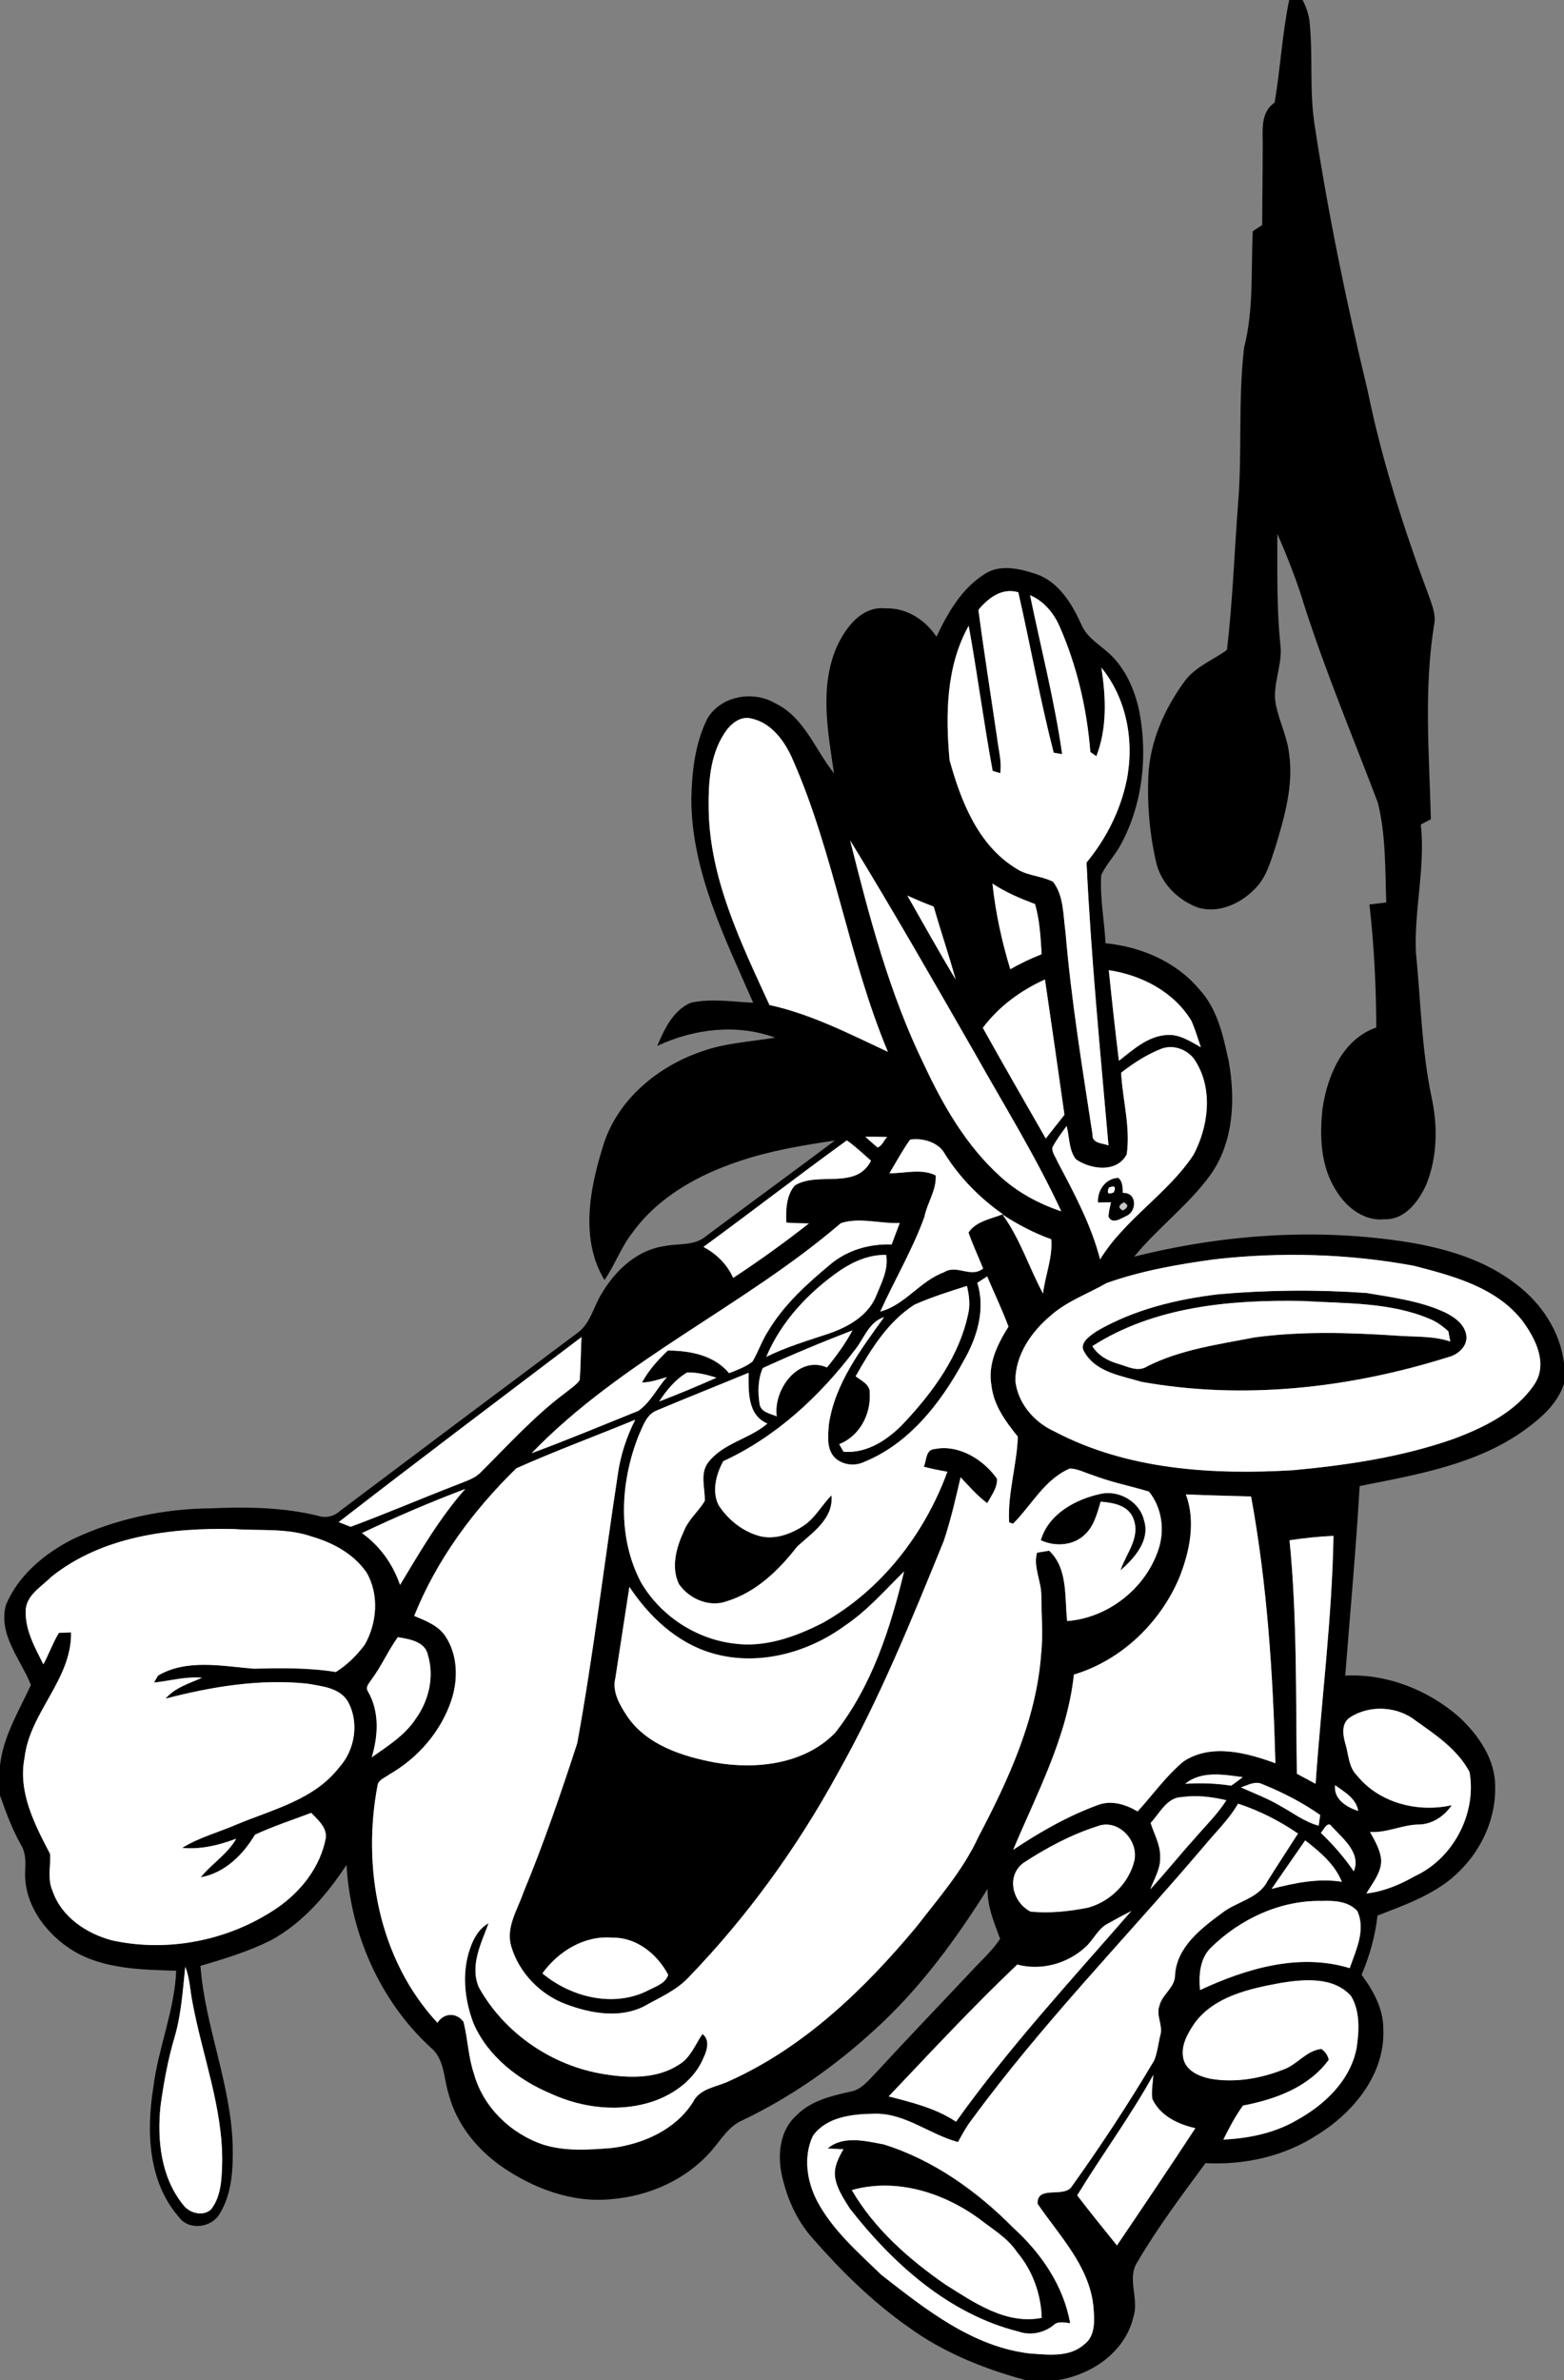 <?xml version="1.0" encoding="UTF-8" ?>
<!DOCTYPE svg PUBLIC "-//W3C//DTD SVG 1.1//EN" "http://www.w3.org/Graphics/SVG/1.1/DTD/svg11.dtd">
<svg width="401pt" height="610pt" viewBox="0 0 401 610" version="1.1" xmlns="http://www.w3.org/2000/svg">
<rect x="0" y="0" width="401" height="610" fill="#808080" stroke="none"/>
<g id="#000000ff">
<path fill="#000000" opacity="1.00" d=" M 330.54 0.00 L 333.97 0.00 C 334.93 1.84 335.62 3.82 335.80 5.89 C 336.64 14.51 335.72 23.23 337.03 31.81 C 340.51 54.79 345.22 77.55 350.66 100.14 C 354.38 118.33 360.09 136.04 366.60 153.41 C 367.28 155.42 368.10 157.52 367.77 159.69 C 365.00 176.32 366.44 193.23 366.87 209.98 C 366.00 210.43 365.15 210.88 364.29 211.33 C 365.48 222.28 362.57 233.10 363.03 244.04 C 364.26 256.36 364.47 268.83 367.00 281.00 C 368.66 288.46 368.58 296.54 365.66 303.68 C 363.69 307.94 360.24 312.66 355.01 312.50 C 349.78 313.05 345.27 309.52 342.67 305.30 C 338.60 299.09 338.28 291.24 339.10 284.08 C 340.34 275.67 344.22 266.38 352.87 263.34 C 352.84 252.81 352.30 242.29 351.12 231.82 C 352.55 231.65 353.99 231.48 355.43 231.31 C 355.12 222.77 355.35 214.03 353.26 205.70 C 346.92 188.98 339.99 172.48 334.50 155.45 C 332.59 149.09 330.16 142.90 327.50 136.82 C 327.52 146.23 327.31 155.66 328.26 165.04 C 329.02 170.39 326.00 175.53 327.17 180.88 C 328.06 185.01 330.03 188.87 330.51 193.10 C 331.70 201.28 329.34 209.35 327.01 217.10 C 325.76 220.85 324.68 224.90 321.79 227.77 C 318.16 231.56 312.63 234.13 307.36 232.68 C 302.06 230.84 297.54 226.34 296.37 220.75 C 294.74 213.64 294.13 206.30 294.42 199.02 C 294.79 190.17 298.51 181.75 303.68 174.68 C 306.43 170.88 310.94 169.24 314.59 166.57 C 316.03 154.33 316.46 141.98 317.39 129.69 C 318.55 116.18 317.39 102.56 318.98 89.08 C 321.49 79.34 320.72 69.21 321.20 59.26 C 322.01 58.73 322.81 58.20 323.62 57.67 C 323.63 51.12 323.75 44.57 323.75 38.02 C 323.88 33.93 322.88 28.98 326.81 26.30 C 328.29 17.56 328.74 8.68 330.54 0.00 Z" />
<path fill="#000000" opacity="1.00" d=" M 252.25 147.27 C 256.27 144.44 261.51 145.75 265.80 147.19 C 271.52 149.22 274.81 154.72 277.20 159.95 C 278.75 163.82 282.75 165.60 285.43 168.52 C 289.07 172.40 291.14 177.48 292.17 182.63 C 294.27 194.00 292.94 206.16 287.40 216.40 C 285.95 219.17 283.68 221.44 282.35 224.27 C 281.96 230.11 283.16 235.93 283.45 241.75 C 292.51 242.67 301.49 246.43 307.44 253.51 C 312.13 258.52 313.60 265.43 315.02 271.91 C 316.81 281.78 316.31 292.86 310.25 301.26 C 304.61 308.97 296.82 314.72 290.79 322.09 C 313.61 316.35 337.56 314.69 360.85 318.35 C 370.75 319.98 380.78 322.92 388.79 329.19 C 395.22 334.03 400.07 341.35 401.00 349.44 L 401.00 354.65 C 399.39 359.65 395.36 363.25 391.25 366.26 C 378.88 375.35 363.32 377.94 348.61 380.88 C 347.67 397.09 346.17 413.27 344.91 429.46 C 355.52 428.95 366.08 433.08 374.03 440.01 C 379.04 444.65 383.42 450.89 383.35 457.98 C 383.52 465.96 380.01 473.78 374.39 479.39 C 368.66 485.30 360.67 488.05 353.18 490.97 C 352.61 496.21 351.15 501.30 349.11 506.15 C 352.11 510.21 354.71 514.88 354.67 520.08 C 355.18 531.46 347.19 541.27 337.99 547.02 C 329.47 552.65 319.21 554.94 309.08 554.42 C 303.01 562.65 296.84 570.86 291.66 579.69 C 288.84 583.91 292.06 589.05 290.65 593.65 C 288.61 602.67 280.14 608.55 271.38 610.00 L 262.81 610.00 C 252.14 607.07 241.71 602.91 232.74 596.31 C 223.62 589.90 215.63 582.01 208.31 573.64 C 204.12 568.96 201.58 563.00 200.33 556.89 C 199.35 551.78 200.11 545.81 204.20 542.19 C 207.85 538.45 213.06 537.20 217.98 536.11 C 220.77 535.66 222.55 533.31 224.41 531.44 C 232.56 522.58 240.91 513.90 249.15 505.13 C 251.63 502.45 254.40 500.00 256.42 496.94 C 254.89 492.79 253.12 488.64 253.21 484.12 C 245.00 497.22 235.74 509.83 224.24 520.25 C 214.13 529.53 202.77 537.53 190.35 543.44 C 186.74 544.98 184.82 548.55 182.32 551.34 C 175.94 558.65 166.47 562.83 156.90 563.64 C 146.61 564.74 136.38 560.78 128.09 554.92 C 122.02 550.50 117.05 544.29 115.10 536.95 C 113.72 532.80 114.07 527.68 110.33 524.71 C 97.36 512.71 89.83 495.54 88.85 477.97 C 83.79 485.65 77.58 492.92 69.38 497.35 C 63.65 500.18 57.52 502.08 51.39 503.85 C 52.58 519.49 59.23 534.20 59.66 549.95 C 59.77 555.83 59.53 562.13 56.38 567.30 C 54.32 571.03 48.32 571.82 45.80 568.15 C 37.98 559.17 37.50 546.26 39.31 535.03 C 40.55 524.91 44.76 515.35 45.18 505.11 C 36.31 504.82 26.83 504.73 18.95 500.10 C 11.76 495.78 5.87 487.88 6.47 479.16 C 6.59 476.95 6.55 474.66 5.32 472.74 C 3.10 468.76 1.51 464.48 0.00 460.19 L 0.00 452.49 C 0.83 445.00 4.84 438.54 7.93 431.87 C 5.33 425.27 -0.52 419.02 1.52 411.36 C 4.66 403.78 11.41 398.19 18.58 394.53 C 29.61 389.29 41.85 386.69 54.03 386.59 C 63.21 386.19 72.51 386.30 81.49 388.49 C 83.54 389.18 85.62 388.68 87.21 387.23 C 107.39 372.05 127.59 356.90 147.83 341.80 C 151.41 339.37 152.15 334.84 154.36 331.38 C 157.84 325.57 163.39 320.34 170.34 319.39 C 173.87 318.62 177.95 319.40 180.91 316.91 C 191.93 308.67 203.06 300.58 214.06 292.32 C 205.81 293.54 197.53 294.91 189.60 297.60 C 179.01 301.09 168.66 306.83 162.06 316.07 C 159.16 319.75 157.66 324.26 154.98 328.07 C 148.82 317.88 151.09 305.16 154.42 294.40 C 157.76 282.43 168.12 273.59 179.58 269.61 C 185.72 267.32 192.32 267.03 198.73 265.95 C 188.87 262.33 177.88 263.68 168.51 268.08 C 170.33 263.78 172.62 258.87 177.19 256.98 C 182.43 255.88 187.83 256.75 193.12 257.01 C 185.86 240.42 177.37 223.51 177.25 204.99 C 177.38 197.96 178.16 190.68 181.30 184.30 C 184.68 178.35 193.04 176.89 198.75 180.25 C 206.20 183.81 208.96 192.12 213.84 198.21 C 212.24 187.48 210.04 175.95 214.62 165.62 C 216.87 160.77 220.97 155.32 226.98 155.92 C 232.40 155.75 237.17 158.79 240.10 163.20 C 242.97 157.15 246.46 150.98 252.25 147.27 M 250.86 156.31 C 252.32 167.41 254.09 178.47 255.71 189.55 C 256.06 192.41 256.88 195.28 256.45 198.18 C 255.97 198.03 255.00 197.73 254.51 197.58 C 252.23 185.23 250.60 172.75 248.37 160.39 C 242.55 170.76 242.42 183.24 243.46 194.79 C 246.33 205.25 250.74 216.56 260.41 222.52 C 263.29 224.51 266.97 224.43 269.99 226.00 C 272.78 229.58 272.56 234.53 273.18 238.83 C 274.64 256.25 277.48 273.52 280.12 290.80 C 279.98 293.11 282.65 292.95 284.21 293.58 C 282.09 269.43 279.74 245.28 278.58 221.07 C 283.61 214.99 287.26 207.76 288.87 200.01 C 290.87 190.04 288.91 179.08 282.38 171.11 C 283.56 178.63 283.91 186.59 281.10 193.82 C 280.71 193.55 279.95 193.02 279.56 192.75 C 278.68 181.65 276.12 170.60 271.60 160.39 C 270.08 157.00 267.58 154.04 264.10 152.55 C 266.89 166.12 270.38 179.58 272.33 193.30 C 271.78 193.21 270.70 193.02 270.16 192.92 C 266.67 179.34 264.20 165.48 261.09 151.80 C 256.88 150.57 253.38 153.26 250.86 156.31 M 185.81 187.82 C 181.90 193.73 181.58 201.11 181.71 207.97 C 182.14 225.64 190.07 241.85 197.29 257.59 C 208.01 259.93 217.78 264.98 227.65 269.59 C 217.49 245.30 213.88 218.82 203.27 194.71 C 201.27 190.08 197.88 185.29 192.65 184.16 C 189.80 183.40 187.26 185.59 185.81 187.82 M 217.97 215.40 C 222.88 235.01 228.06 254.77 236.99 273.01 C 241.87 283.46 247.81 293.73 256.46 301.53 C 260.94 305.63 266.36 308.54 272.10 310.46 C 265.63 296.49 257.51 283.41 249.98 270.01 C 239.48 251.71 229.00 233.38 217.97 215.40 M 254.46 226.47 C 255.26 233.92 256.84 241.24 259.03 248.41 C 261.62 246.95 264.29 245.65 267.07 244.57 C 266.81 240.26 266.58 235.88 265.38 231.72 C 261.59 230.29 257.86 228.72 254.46 226.47 M 232.64 229.54 C 236.73 236.73 240.76 243.97 245.03 251.07 C 243.30 244.79 241.18 238.62 239.39 232.36 C 237.10 231.51 234.86 230.55 232.64 229.54 M 284.29 248.66 C 285.08 256.41 285.94 264.15 286.88 271.88 C 290.52 269.05 294.23 265.61 299.08 265.27 C 302.35 264.98 305.16 266.90 307.89 268.41 C 307.10 266.13 306.44 263.80 305.45 261.61 C 300.96 254.20 292.68 249.92 284.29 248.66 M 251.99 263.44 C 257.28 272.94 262.72 282.36 268.13 291.80 C 269.73 289.78 271.31 287.74 272.92 285.73 C 271.29 274.16 269.62 262.61 267.92 251.05 C 261.71 253.84 256.09 257.97 251.99 263.44 M 297.75 268.80 C 294.03 270.27 290.60 272.49 287.45 274.94 C 287.82 281.91 289.88 288.85 288.89 295.85 C 286.41 300.65 279.68 299.79 275.86 297.13 C 273.99 294.73 274.24 291.41 273.48 288.60 C 272.17 290.37 270.84 292.16 269.81 294.12 C 269.71 295.46 270.67 296.57 271.15 297.76 C 275.40 305.81 279.77 313.90 282.06 322.78 C 288.41 312.43 299.34 306.06 306.01 295.98 C 309.79 288.82 311.03 279.52 306.73 272.32 C 305.04 269.20 301.11 267.54 297.75 268.80 M 221.87 291.36 C 222.91 292.28 223.93 293.24 225.03 294.10 C 226.19 293.63 226.63 292.29 227.44 291.41 C 225.58 291.36 223.72 291.35 221.87 291.36 M 233.35 292.09 C 231.38 294.83 229.78 297.82 228.05 300.71 C 231.96 300.75 236.22 299.43 239.91 301.26 C 240.14 305.07 237.72 308.29 237.00 311.92 C 233.97 320.32 229.35 328.04 225.70 336.17 C 232.10 334.43 235.89 328.32 242.06 326.07 C 245.35 323.99 248.91 327.66 252.06 325.13 C 250.84 322.04 249.40 319.04 248.32 315.90 C 250.29 312.97 254.08 312.42 257.13 311.21 C 251.23 307.09 246.08 301.85 242.25 295.75 C 240.62 292.70 236.46 291.60 233.35 292.09 M 180.36 319.59 C 183.70 321.36 186.44 324.06 187.99 327.53 C 194.65 323.15 201.12 318.49 207.39 313.57 C 205.45 313.53 203.52 313.50 201.60 313.35 C 201.47 310.12 201.57 306.40 203.78 303.84 C 209.77 300.12 219.44 305.11 223.32 297.50 C 221.30 295.71 219.33 293.84 217.12 292.29 C 204.76 301.24 192.68 310.58 180.36 319.59 M 257.04 311.30 C 261.55 317.49 263.83 324.85 267.42 331.54 C 267.97 326.93 269.97 322.15 269.52 317.62 C 265.10 316.04 260.96 313.86 257.04 311.30 M 215.58 313.51 C 190.53 334.99 159.38 348.55 136.31 372.45 C 145.51 369.07 154.56 365.26 163.65 361.61 C 166.79 359.46 168.47 355.75 171.00 352.95 C 168.90 353.58 166.81 354.29 164.61 354.35 C 166.28 351.21 168.68 348.57 171.25 346.14 C 176.96 346.18 183.09 347.33 186.93 351.95 C 189.00 351.12 191.18 350.36 192.94 348.97 C 194.45 346.40 195.38 343.53 197.02 341.04 C 201.07 334.29 207.01 328.96 213.00 323.97 C 217.37 320.35 223.00 318.76 228.62 318.96 C 229.29 317.12 229.99 315.29 230.69 313.46 C 225.70 313.68 220.31 311.92 215.58 313.51 M 215.49 325.55 C 207.40 331.14 200.33 338.61 196.47 347.76 C 201.66 345.20 207.21 343.57 212.68 341.74 C 217.43 340.08 222.31 337.34 224.47 332.55 C 225.86 329.06 227.87 325.52 227.21 321.64 C 222.95 321.53 218.98 323.24 215.49 325.55 M 311.47 322.76 C 302.10 324.03 292.69 325.68 283.76 328.84 C 278.92 331.62 273.50 333.50 269.30 337.27 C 264.40 341.40 260.36 347.26 260.33 353.87 C 260.92 359.59 265.10 364.48 270.24 366.83 C 288.96 376.72 310.77 378.05 331.52 376.82 C 345.47 375.53 359.46 373.44 372.73 368.78 C 380.60 365.82 388.81 361.84 393.55 354.60 C 396.86 349.31 393.65 343.05 390.39 338.60 C 383.71 329.96 372.57 327.02 362.48 324.42 C 345.69 321.32 328.43 320.84 311.47 322.76 M 250.57 328.79 C 252.75 335.65 250.47 342.98 246.97 348.98 C 241.17 359.62 233.15 369.96 221.61 374.68 C 219.02 375.94 215.61 375.46 213.70 373.23 C 211.89 370.95 212.34 367.81 212.51 365.11 C 214.05 354.61 220.67 345.96 226.68 337.58 C 222.71 338.85 221.54 343.14 219.13 346.06 C 210.19 357.87 199.00 368.26 185.44 374.51 C 183.63 377.80 182.46 382.17 184.22 385.74 C 186.55 389.34 190.09 392.27 194.22 393.54 C 198.26 394.85 202.59 393.29 206.00 391.07 C 209.01 389.07 210.69 385.77 213.19 383.26 C 213.74 389.34 208.26 392.81 204.39 396.39 C 199.67 402.47 193.82 408.14 186.28 410.43 C 181.84 412.04 176.66 409.77 174.08 406.01 C 171.96 401.64 173.44 396.51 175.38 392.35 C 176.56 389.40 179.12 387.37 180.70 384.68 C 180.81 381.36 179.34 377.64 181.67 374.70 C 185.51 369.84 192.16 368.81 196.76 364.87 C 191.57 362.65 191.93 356.55 191.93 351.85 C 184.11 355.08 176.24 358.20 168.45 361.48 C 165.75 362.49 164.89 365.46 163.79 367.83 C 159.02 379.78 158.22 394.02 164.38 405.62 C 169.32 414.06 178.30 420.01 188.02 421.22 C 196.01 422.39 203.93 419.53 210.95 415.95 C 225.93 407.57 237.05 393.21 242.90 377.21 C 240.86 376.85 238.84 376.46 236.85 375.92 C 237.59 374.35 237.30 371.58 239.56 371.41 C 245.80 370.13 252.13 374.05 255.63 379.01 C 255.73 381.36 254.18 383.31 253.12 385.27 C 250.55 383.37 248.47 380.94 246.29 378.63 C 245.01 384.13 243.76 389.66 241.95 395.02 C 233.70 415.27 225.45 435.60 214.69 454.68 C 204.35 473.57 191.63 491.18 176.67 506.68 C 173.52 510.13 169.16 511.94 165.18 514.20 C 158.95 517.37 151.55 516.08 145.27 513.74 C 138.61 511.33 133.06 505.66 131.07 498.83 C 129.66 494.00 132.65 489.54 134.16 485.15 C 139.38 472.58 143.79 459.71 148.00 446.78 C 152.15 424.01 154.87 400.99 158.37 378.11 C 159.05 373.14 160.60 368.34 162.87 363.88 C 152.73 368.06 142.40 371.86 132.39 376.33 C 121.34 387.09 111.97 399.78 106.20 414.16 C 109.20 415.42 112.56 416.69 114.35 419.60 C 117.37 424.35 117.48 430.48 115.75 435.72 C 113.09 443.78 107.16 450.60 99.82 454.79 C 98.83 455.55 97.45 455.99 96.88 457.20 C 92.73 478.46 97.08 502.23 112.16 518.44 C 113.79 515.87 117.02 515.73 118.84 518.19 C 119.96 522.59 120.06 527.22 121.53 531.56 C 123.91 540.11 131.03 546.95 139.38 549.70 C 145.06 551.46 151.08 550.99 156.92 550.53 C 164.97 549.50 173.23 545.82 177.69 538.75 C 179.50 535.10 184.01 534.91 187.29 533.23 C 206.30 524.61 221.68 509.77 234.91 493.91 C 240.63 486.52 246.90 479.38 250.85 470.82 C 258.53 456.21 265.68 440.75 266.93 424.06 C 267.49 419.03 267.00 413.97 266.99 408.92 C 266.98 405.21 264.89 401.70 265.88 397.96 C 266.66 397.84 268.22 397.58 269.00 397.45 C 273.89 402.06 272.92 409.41 273.62 415.48 C 284.13 414.68 293.71 407.12 297.02 397.14 C 298.69 392.14 297.91 386.43 294.58 382.29 C 289.69 380.84 284.67 379.84 279.91 377.99 C 278.06 377.42 276.27 376.44 274.31 376.38 C 267.82 379.16 264.51 385.76 259.74 390.54 L 258.74 390.18 C 258.30 382.86 260.71 375.57 260.97 368.22 C 257.84 364.36 254.74 360.16 254.19 355.04 C 253.23 349.60 255.75 344.49 258.57 340.03 C 256.94 335.65 254.92 331.44 253.10 327.15 C 252.46 327.56 251.20 328.38 250.57 328.79 M 234.45 334.40 C 227.63 338.76 223.29 345.85 219.38 352.74 C 220.82 353.89 223.17 354.86 222.99 357.08 C 223.33 362.53 220.36 368.09 215.17 370.15 C 215.44 370.63 216.00 371.60 216.27 372.09 C 222.61 372.60 228.15 368.67 232.23 364.22 C 239.39 356.49 245.88 347.55 248.16 337.09 C 248.82 334.60 248.50 332.05 247.92 329.59 C 243.38 331.03 238.80 332.45 234.45 334.40 M 195.57 350.64 C 194.31 353.51 194.29 356.79 194.75 359.86 C 195.12 362.00 197.50 362.30 199.15 363.01 C 198.22 356.23 204.62 347.28 212.03 350.48 C 214.47 347.50 216.75 344.38 218.56 340.98 C 210.81 343.97 203.12 347.16 195.57 350.64 M 86.83 390.12 C 87.60 390.42 89.14 391.02 89.91 391.32 C 99.15 387.88 108.23 383.99 117.43 380.44 C 119.47 379.58 121.73 378.98 123.29 377.32 C 130.33 370.34 137.01 362.90 145.00 356.95 C 146.24 355.91 147.72 355.06 148.64 353.69 C 148.90 350.03 148.90 346.36 149.09 342.70 C 128.30 358.45 107.46 374.15 86.83 390.12 M 169.00 359.21 C 173.95 357.31 178.86 355.27 183.70 353.11 C 181.26 352.35 178.73 351.69 176.16 351.78 C 173.14 353.56 170.91 356.32 169.00 359.21 M 92.80 392.93 C 97.40 396.21 100.73 400.89 102.57 406.22 C 107.69 397.73 112.68 389.10 119.28 381.63 C 110.30 385.02 101.47 388.81 92.80 392.93 M 304.06 383.02 C 306.64 390.03 305.02 397.72 302.33 404.45 C 297.41 416.01 287.46 425.57 275.34 429.20 C 273.64 445.19 265.90 459.52 259.77 474.12 C 266.57 469.57 273.77 465.46 281.46 462.64 C 284.95 461.31 288.62 462.47 291.68 464.28 C 295.58 459.99 298.98 455.17 303.46 451.45 C 310.57 446.78 319.63 449.22 327.01 451.93 C 326.38 429.03 324.90 406.11 320.77 383.55 C 315.20 383.39 309.63 383.27 304.06 383.02 M 13.15 404.15 C 10.60 406.75 6.62 408.85 6.58 412.97 C 6.48 417.90 8.98 422.32 11.12 426.58 C 12.54 423.94 13.54 421.09 15.09 418.51 C 15.87 418.48 17.44 418.41 18.22 418.38 C 18.44 430.42 7.64 438.84 6.30 450.50 C 4.56 459.30 8.90 467.64 12.85 475.18 C 13.02 478.32 12.12 481.59 13.46 484.60 C 15.71 491.29 22.15 495.59 28.73 497.32 C 43.17 500.49 58.79 497.34 71.01 489.04 C 77.18 484.82 82.17 478.47 83.55 471.00 C 83.77 468.29 81.47 466.41 79.80 464.64 C 74.99 466.46 70.05 468.07 65.38 470.23 C 62.30 475.40 57.62 480.06 51.47 481.15 C 54.29 477.65 58.31 475.25 60.56 471.27 C 56.13 472.93 51.49 474.08 46.72 473.62 C 51.03 470.94 56.00 469.64 60.63 467.64 C 69.87 463.77 80.52 461.32 86.96 452.99 C 91.07 448.47 92.18 441.32 89.11 435.96 C 86.90 432.51 82.43 432.19 78.78 431.52 C 66.56 430.25 54.25 432.30 42.45 435.36 C 44.87 432.51 48.53 431.48 51.80 430.01 C 47.64 429.63 43.59 430.81 39.49 431.25 C 39.74 430.80 40.24 429.91 40.49 429.47 C 47.91 425.11 56.96 427.04 65.07 427.69 C 72.10 427.53 79.14 427.41 86.10 428.54 C 89.01 426.74 91.49 424.26 93.53 421.52 C 96.68 415.99 97.25 408.65 93.98 403.04 C 90.72 398.30 85.43 395.43 80.02 393.85 C 73.58 391.59 66.66 392.40 59.98 391.90 C 43.76 391.54 26.23 393.70 13.15 404.15 M 330.63 394.77 C 332.60 414.65 332.21 434.65 332.51 454.61 C 334.11 455.47 335.70 456.34 337.31 457.20 C 338.78 436.02 341.52 414.90 341.90 393.65 C 338.12 393.81 334.36 394.22 330.63 394.77 M 216.64 416.66 C 206.93 423.76 194.00 427.21 182.28 423.63 C 173.41 420.95 166.40 414.28 161.37 406.72 C 160.18 414.48 158.98 422.25 157.79 430.01 C 156.86 433.66 158.97 437.12 160.92 440.05 C 165.98 447.33 175.04 450.18 183.35 451.75 C 193.94 453.59 206.28 452.18 214.11 444.14 C 223.53 432.19 228.29 417.37 231.80 402.77 C 226.90 407.56 222.38 412.82 216.64 416.66 M 95.31 430.39 C 94.73 431.34 93.52 432.39 94.38 433.59 C 97.33 438.73 96.96 444.91 95.31 450.41 C 99.36 447.52 103.78 444.83 106.56 440.57 C 109.94 435.93 111.41 429.76 109.71 424.20 C 109.07 420.74 104.89 420.08 102.00 419.62 C 99.52 423.05 97.84 426.98 95.31 430.39 M 346.17 440.16 C 343.90 441.59 344.27 444.55 344.90 446.77 C 345.79 449.56 345.70 452.88 347.93 455.07 C 353.63 462.14 363.55 464.62 372.21 462.68 C 370.38 465.45 367.27 467.54 363.90 467.63 C 359.59 467.63 355.62 469.83 351.27 469.54 C 352.55 471.86 353.99 474.24 354.14 476.96 C 354.06 480.16 351.86 482.67 350.34 485.31 C 354.79 484.79 358.96 483.04 362.82 480.83 C 372.61 476.32 378.66 464.79 376.78 454.18 C 373.77 448.46 368.17 444.68 363.00 441.04 C 358.34 437.30 351.18 436.90 346.17 440.16 M 303.88 457.20 C 307.81 456.94 311.74 457.06 315.64 457.67 C 316.68 457.01 317.64 456.23 318.62 455.49 C 313.74 454.83 308.02 453.79 303.88 457.20 M 318.17 458.11 C 321.53 459.64 325.01 460.93 328.19 462.82 C 331.46 464.59 334.46 466.96 338.10 467.93 C 338.20 467.24 338.39 465.87 338.49 465.19 C 333.88 461.96 328.85 459.38 323.64 457.28 C 321.80 456.39 319.91 457.57 318.17 458.11 M 342.30 457.55 C 341.92 461.19 345.25 463.17 348.23 464.15 C 347.72 460.93 344.71 459.29 342.30 457.55 M 295.01 467.22 C 295.92 470.11 297.55 472.87 297.47 476.00 C 297.57 478.97 295.93 481.56 294.92 484.24 C 298.82 480.02 302.40 475.52 306.26 471.26 C 309.02 468.01 312.14 465.04 314.43 461.41 C 310.69 460.52 306.83 460.05 303.01 460.60 C 299.16 460.67 297.36 464.76 295.01 467.22 M 317.43 462.29 C 315.02 466.45 311.49 469.78 308.46 473.47 C 288.69 496.71 267.26 518.58 249.20 543.22 C 247.80 545.02 246.71 547.02 245.63 549.02 C 238.27 547.05 231.97 541.49 224.05 541.76 C 218.53 541.84 211.90 542.54 208.43 547.42 C 205.89 552.76 206.88 559.24 209.61 564.33 C 213.58 571.71 220.02 577.27 225.95 583.03 C 237.26 591.84 249.26 601.45 263.99 603.20 C 268.64 603.51 274.10 604.29 277.91 600.94 C 281.06 598.67 280.59 594.37 280.33 590.98 C 279.19 580.69 271.60 572.99 266.03 564.84 C 265.83 560.08 272.46 563.29 274.63 560.63 C 282.18 550.09 289.31 539.25 295.92 528.11 C 296.79 525.99 296.97 523.64 297.55 521.44 C 298.16 519.02 296.39 516.62 297.23 514.21 C 297.90 511.12 301.38 509.41 301.28 506.08 C 301.80 498.94 308.00 494.24 313.30 490.32 C 317.07 487.35 322.73 486.65 325.03 482.04 C 327.58 477.99 330.21 473.98 332.79 469.95 C 328.04 466.69 322.91 464.08 317.43 462.29 M 281.34 468.09 C 274.63 470.21 268.32 473.60 262.46 477.43 C 257.86 480.77 259.59 487.56 264.20 489.94 C 269.11 490.45 274.10 489.89 278.93 488.95 C 284.64 487.41 289.52 482.61 290.86 476.82 C 291.93 471.65 286.56 465.99 281.34 468.09 M 338.66 469.77 C 341.79 472.78 344.66 476.03 347.10 479.63 C 349.05 474.94 344.29 471.21 341.46 468.14 C 340.43 466.53 339.31 469.09 338.66 469.77 M 334.65 471.69 C 331.79 475.84 328.89 479.96 326.04 484.12 C 331.92 482.63 337.94 481.33 344.04 482.31 C 342.20 477.76 338.39 474.63 334.65 471.69 M 310.33 499.34 C 307.58 502.15 307.35 506.35 307.67 510.06 C 319.52 504.55 333.08 500.48 346.06 504.44 C 347.65 499.83 350.22 494.69 348.02 489.83 C 345.78 487.33 342.16 487.09 339.03 487.22 C 328.29 486.98 317.88 491.85 310.33 499.34 M 284.02 493.04 C 281.42 494.38 280.33 497.33 278.16 499.17 C 273.57 503.35 266.86 505.15 260.82 503.52 C 249.41 514.35 238.69 525.91 227.85 537.32 C 233.82 538.85 239.91 540.34 245.12 543.80 C 258.75 524.71 274.70 507.47 290.06 489.80 C 288.02 490.83 286.00 491.91 284.02 493.04 M 139.07 505.78 C 146.38 511.90 157.38 514.64 166.16 510.15 C 168.04 509.17 170.70 508.36 171.31 506.13 C 168.54 500.87 163.19 496.50 157.00 496.64 C 149.84 496.01 143.16 500.12 139.07 505.78 M 47.50 504.08 C 46.87 510.09 46.49 516.17 44.80 522.01 C 43.06 527.86 41.96 533.87 41.14 539.92 C 40.26 548.57 41.30 558.10 46.94 565.08 C 48.49 567.26 52.17 568.23 54.19 566.19 C 56.81 562.71 56.84 558.17 56.97 554.02 C 57.07 540.09 51.91 526.94 49.39 513.42 C 48.73 510.31 48.70 507.05 47.50 504.08 M 328.33 508.24 C 320.42 509.71 311.50 511.60 306.38 518.42 C 304.57 521.06 302.68 524.25 303.40 527.58 C 304.07 530.75 307.43 532.18 310.29 532.78 C 316.66 533.90 323.25 532.74 329.21 530.37 C 332.66 529.10 334.98 525.55 338.78 525.15 C 339.78 525.82 340.42 526.74 340.69 527.93 C 335.53 534.98 326.96 538.09 318.70 539.66 C 316.72 542.38 315.16 545.38 313.66 548.38 C 320.15 548.08 326.72 546.74 332.40 543.45 C 339.60 539.51 346.26 533.23 347.84 524.85 C 348.48 520.48 348.75 515.49 346.39 511.58 C 341.90 506.57 334.35 507.27 328.33 508.24 M 276.19 562.68 C 279.50 567.02 282.96 571.25 286.38 575.51 C 293.14 565.53 299.87 555.54 306.48 545.46 C 302.05 544.46 297.45 542.31 295.45 537.96 C 295.16 535.91 295.59 533.84 295.71 531.80 C 289.80 542.47 282.52 552.30 276.19 562.68 Z" />
<path fill="#000000" opacity="1.00" d=" M 281.52 308.21 C 281.32 305.07 283.44 302.04 286.72 301.88 C 287.89 302.86 287.83 304.36 287.89 305.75 C 291.54 305.53 291.60 310.50 288.73 311.69 C 287.37 312.36 285.03 313.88 284.21 311.79 C 284.27 310.56 284.58 309.36 284.84 308.16 C 284.01 308.17 282.35 308.20 281.52 308.21 M 284.32 304.40 C 283.70 305.83 284.12 306.22 285.57 305.60 C 286.19 304.16 285.77 303.76 284.32 304.40 M 288.17 308.17 C 286.75 308.89 286.66 309.58 287.88 310.24 C 289.27 309.51 289.37 308.82 288.17 308.17 Z" />
<path fill="#000000" opacity="1.00" d=" M 312.43 331.72 C 325.06 330.61 337.78 330.50 350.43 331.40 C 357.23 332.56 364.23 333.46 370.55 336.40 C 372.93 337.59 375.44 339.34 375.94 342.15 C 376.42 345.05 373.70 347.32 371.13 347.90 C 345.93 355.80 318.84 358.85 292.71 354.18 C 287.55 352.62 281.11 351.75 278.12 346.68 C 276.41 344.30 279.46 342.38 281.18 341.19 C 290.69 335.66 301.59 333.01 312.43 331.72 M 280.08 345.02 C 281.51 347.38 283.97 348.74 286.54 349.51 C 289.01 350.17 291.71 351.80 294.15 350.19 C 302.73 345.87 312.34 344.60 321.65 342.78 C 333.70 341.15 345.91 341.54 358.01 342.32 C 362.63 342.70 367.40 342.33 371.85 343.84 C 371.72 343.18 371.47 341.86 371.34 341.20 C 369.96 339.97 368.47 338.84 366.76 338.12 C 356.43 333.69 345.04 334.13 334.05 333.45 C 315.60 333.09 295.98 334.82 280.08 345.02 Z" />
<path fill="#000000" opacity="1.00" d=" M 266.86 394.77 C 268.81 388.09 275.61 384.35 281.99 382.93 C 286.76 381.74 292.21 384.82 293.33 389.68 C 294.96 394.81 290.85 399.36 287.29 402.50 C 288.67 398.21 292.44 394.15 290.64 389.36 C 289.40 385.82 285.47 385.15 282.21 384.88 C 281.31 387.83 280.55 391.04 278.23 393.24 C 275.27 396.20 270.52 396.48 266.86 394.77 Z" />
<path fill="#000000" opacity="1.00" d=" M 120.52 499.42 C 121.39 496.85 122.80 494.27 125.27 492.94 C 123.36 498.11 120.42 503.78 122.76 509.33 C 129.34 521.19 141.68 529.58 155.07 531.64 C 161.42 532.67 168.52 532.83 174.11 529.16 C 177.07 527.40 178.25 524.02 180.10 521.32 C 182.09 522.76 181.28 525.56 180.38 527.41 C 178.12 532.91 172.96 536.69 167.46 538.59 C 158.95 541.45 149.42 540.35 141.33 536.65 C 132.95 533.15 125.08 527.08 121.39 518.57 C 119.10 512.52 118.35 505.62 120.52 499.42 Z" />
<path fill="#000000" opacity="1.00" d=" M 212.20 550.67 C 216.15 547.26 221.94 548.75 226.59 549.62 C 239.38 553.62 250.56 561.63 259.91 571.10 C 266.98 577.54 272.71 585.88 274.38 595.45 C 272.90 595.28 271.22 594.81 270.04 596.02 C 267.56 597.96 264.22 598.65 261.21 597.61 C 243.32 593.14 228.98 580.25 217.89 566.06 C 216.29 563.49 214.48 560.87 214.08 557.80 C 213.82 555.26 215.04 552.97 216.25 550.85 C 215.23 550.80 213.21 550.71 212.20 550.67 M 218.40 561.33 C 224.19 571.29 233.05 579.06 242.43 585.56 C 249.76 590.16 257.98 595.90 267.09 594.07 C 266.91 587.96 264.73 581.91 260.77 577.24 C 258.38 573.60 254.54 571.41 251.19 568.78 C 241.92 561.97 229.78 558.12 218.40 561.33 Z" />
</g>
<g id="#ffffffff">
<path fill="#ffffff" opacity="1.00" d=" M 250.86 156.31 C 253.38 153.26 256.88 150.57 261.09 151.80 C 264.20 165.48 266.67 179.34 270.16 192.92 C 270.70 193.02 271.78 193.21 272.33 193.30 C 270.38 179.58 266.89 166.12 264.10 152.55 C 267.58 154.04 270.08 157.00 271.60 160.39 C 276.12 170.60 278.68 181.65 279.56 192.75 C 279.95 193.02 280.71 193.55 281.10 193.82 C 283.91 186.59 283.56 178.63 282.38 171.11 C 288.91 179.08 290.87 190.04 288.87 200.01 C 287.26 207.76 283.61 214.99 278.58 221.07 C 279.74 245.28 282.09 269.43 284.21 293.58 C 282.65 292.95 279.98 293.11 280.12 290.80 C 277.48 273.52 274.64 256.25 273.18 238.83 C 272.56 234.53 272.78 229.58 269.99 226.00 C 266.97 224.43 263.29 224.51 260.41 222.52 C 250.74 216.56 246.33 205.25 243.46 194.79 C 242.42 183.24 242.55 170.76 248.37 160.39 C 250.60 172.75 252.23 185.23 254.51 197.58 C 255.00 197.73 255.97 198.03 256.45 198.18 C 256.88 195.28 256.06 192.41 255.71 189.55 C 254.09 178.47 252.32 167.41 250.86 156.31 Z" />
<path fill="#ffffff" opacity="1.00" d=" M 185.81 187.82 C 187.26 185.59 189.80 183.40 192.65 184.16 C 197.88 185.29 201.27 190.08 203.27 194.71 C 213.88 218.82 217.49 245.30 227.65 269.59 C 217.78 264.98 208.01 259.93 197.29 257.59 C 190.07 241.85 182.14 225.64 181.71 207.97 C 181.58 201.11 181.90 193.73 185.81 187.82 Z" />
<path fill="#ffffff" opacity="1.00" d=" M 217.97 215.40 C 229.00 233.38 239.48 251.71 249.98 270.01 C 257.51 283.41 265.63 296.49 272.10 310.46 C 266.36 308.54 260.94 305.63 256.46 301.53 C 247.81 293.73 241.87 283.46 236.99 273.01 C 228.06 254.77 222.88 235.01 217.97 215.40 Z" />
<path fill="#ffffff" opacity="1.00" d=" M 254.46 226.47 C 257.86 228.72 261.59 230.29 265.38 231.72 C 266.58 235.88 266.81 240.26 267.07 244.57 C 264.29 245.65 261.62 246.95 259.03 248.41 C 256.84 241.24 255.26 233.92 254.46 226.47 Z" />
<path fill="#ffffff" opacity="1.00" d=" M 284.29 248.66 C 292.68 249.92 300.96 254.20 305.45 261.61 C 306.44 263.80 307.10 266.13 307.89 268.41 C 305.16 266.90 302.35 264.98 299.08 265.27 C 294.23 265.61 290.52 269.05 286.88 271.88 C 285.94 264.15 285.08 256.41 284.29 248.66 Z" />
<path fill="#ffffff" opacity="1.00" d=" M 251.99 263.44 C 256.09 257.97 261.71 253.84 267.92 251.05 C 269.62 262.61 271.29 274.16 272.92 285.73 C 271.31 287.74 269.73 289.78 268.13 291.80 C 262.72 282.36 257.28 272.94 251.99 263.44 Z" />
<path fill="#ffffff" opacity="1.00" d=" M 297.75 268.80 C 301.11 267.54 305.04 269.20 306.73 272.32 C 311.03 279.52 309.79 288.82 306.01 295.98 C 299.34 306.06 288.41 312.43 282.06 322.78 C 279.77 313.90 275.40 305.81 271.15 297.76 C 270.67 296.57 269.71 295.46 269.81 294.12 C 270.84 292.16 272.17 290.37 273.48 288.60 C 274.24 291.41 273.99 294.73 275.86 297.13 C 279.68 299.79 286.41 300.65 288.89 295.85 C 289.88 288.85 287.82 281.91 287.45 274.94 C 290.60 272.49 294.03 270.27 297.75 268.80 M 281.52 308.21 C 282.35 308.20 284.01 308.17 284.84 308.16 C 284.58 309.36 284.27 310.56 284.21 311.79 C 285.03 313.88 287.37 312.36 288.73 311.69 C 291.60 310.50 291.54 305.53 287.89 305.75 C 287.83 304.36 287.89 302.86 286.72 301.88 C 283.44 302.04 281.32 305.07 281.52 308.21 Z" />
<path fill="#ffffff" opacity="1.00" d=" M 233.35 292.09 C 236.46 291.60 240.62 292.70 242.25 295.75 C 246.08 301.85 251.23 307.09 257.13 311.21 C 254.08 312.42 250.29 312.97 248.32 315.90 C 249.40 319.04 250.84 322.04 252.06 325.13 C 248.91 327.66 245.35 323.99 242.06 326.07 C 235.89 328.32 232.10 334.43 225.70 336.17 C 229.35 328.04 233.97 320.32 237.00 311.92 C 237.72 308.29 240.14 305.07 239.91 301.26 C 236.22 299.43 231.96 300.75 228.05 300.71 C 229.78 297.82 231.38 294.83 233.35 292.09 Z" />
<path fill="#ffffff" opacity="1.00" d=" M 180.36 319.59 C 192.68 310.58 204.76 301.24 217.12 292.29 C 219.33 293.84 221.30 295.71 223.32 297.50 C 219.44 305.11 209.77 300.12 203.78 303.84 C 201.57 306.40 201.47 310.12 201.60 313.35 C 203.52 313.50 205.45 313.53 207.39 313.57 C 201.12 318.49 194.65 323.15 187.99 327.53 C 186.44 324.06 183.70 321.36 180.36 319.59 Z" />
<path fill="#ffffff" opacity="1.00" d=" M 257.04 311.30 C 260.96 313.86 265.10 316.04 269.52 317.62 C 269.97 322.15 267.97 326.93 267.42 331.54 C 263.83 324.85 261.55 317.49 257.04 311.30 Z" />
<path fill="#ffffff" opacity="1.00" d=" M 215.58 313.51 C 220.31 311.92 225.70 313.68 230.69 313.46 C 229.99 315.29 229.29 317.12 228.62 318.96 C 223.00 318.76 217.37 320.35 213.00 323.97 C 207.01 328.96 201.07 334.29 197.02 341.04 C 195.38 343.53 194.45 346.40 192.94 348.97 C 191.18 350.36 189.00 351.12 186.93 351.95 C 183.09 347.33 176.96 346.18 171.25 346.14 C 168.68 348.57 166.28 351.21 164.61 354.35 C 166.81 354.29 168.90 353.58 171.00 352.95 C 168.47 355.75 166.79 359.46 163.65 361.61 C 154.56 365.26 145.51 369.07 136.31 372.45 C 159.38 348.55 190.53 334.99 215.58 313.51 Z" />
<path fill="#ffffff" opacity="1.00" d=" M 215.49 325.55 C 218.98 323.24 222.95 321.53 227.21 321.64 C 227.87 325.52 225.86 329.06 224.47 332.55 C 222.31 337.34 217.43 340.08 212.68 341.74 C 207.21 343.57 201.66 345.20 196.47 347.76 C 200.33 338.61 207.40 331.14 215.49 325.55 Z" />
<path fill="#ffffff" opacity="1.00" d=" M 311.47 322.76 C 328.43 320.84 345.69 321.32 362.48 324.42 C 372.57 327.02 383.71 329.96 390.39 338.60 C 393.65 343.05 396.86 349.31 393.55 354.60 C 388.81 361.84 380.60 365.82 372.73 368.78 C 359.46 373.44 345.47 375.53 331.52 376.82 C 310.77 378.05 288.96 376.72 270.24 366.83 C 265.10 364.48 260.92 359.59 260.33 353.87 C 260.36 347.26 264.40 341.40 269.30 337.27 C 273.50 333.50 278.92 331.62 283.76 328.84 C 292.69 325.68 302.10 324.03 311.47 322.76 M 312.43 331.72 C 301.59 333.01 290.69 335.66 281.18 341.19 C 279.46 342.38 276.41 344.30 278.12 346.68 C 281.11 351.75 287.55 352.62 292.71 354.18 C 318.84 358.85 345.93 355.80 371.13 347.90 C 373.70 347.32 376.42 345.05 375.94 342.15 C 375.44 339.34 372.93 337.59 370.55 336.40 C 364.23 333.46 357.23 332.56 350.43 331.40 C 337.78 330.50 325.06 330.61 312.43 331.72 Z" />
<path fill="#ffffff" opacity="1.00" d=" M 250.57 328.79 C 251.20 328.38 252.46 327.56 253.10 327.15 C 254.92 331.44 256.94 335.65 258.57 340.03 C 255.75 344.49 253.23 349.60 254.19 355.04 C 254.74 360.16 257.84 364.36 260.97 368.22 C 260.71 375.57 258.30 382.86 258.74 390.18 L 259.74 390.54 C 264.51 385.76 267.82 379.16 274.31 376.38 C 276.27 376.44 278.06 377.42 279.91 377.99 C 284.67 379.84 289.69 380.84 294.58 382.29 C 297.91 386.43 298.69 392.14 297.02 397.14 C 293.71 407.12 284.13 414.68 273.62 415.48 C 272.92 409.41 273.89 402.06 269.00 397.45 C 268.22 397.58 266.66 397.84 265.88 397.96 C 264.89 401.70 266.98 405.21 266.99 408.92 C 267.00 413.97 267.49 419.03 266.93 424.06 C 265.68 440.75 258.53 456.21 250.85 470.82 C 246.90 479.38 240.63 486.52 234.91 493.91 C 221.68 509.77 206.30 524.61 187.29 533.23 C 184.01 534.91 179.50 535.10 177.69 538.75 C 173.23 545.82 164.97 549.50 156.92 550.53 C 151.08 550.99 145.06 551.46 139.38 549.70 C 131.03 546.95 123.91 540.11 121.53 531.56 C 120.06 527.22 119.96 522.59 118.84 518.19 C 117.02 515.73 113.79 515.87 112.16 518.44 C 97.08 502.23 92.73 478.46 96.88 457.20 C 97.45 455.99 98.83 455.55 99.82 454.79 C 107.16 450.60 113.09 443.78 115.75 435.72 C 117.48 430.48 117.37 424.35 114.35 419.60 C 112.56 416.69 109.20 415.42 106.20 414.16 C 111.97 399.78 121.34 387.09 132.39 376.33 C 142.40 371.86 152.73 368.06 162.87 363.88 C 160.60 368.34 159.05 373.14 158.37 378.11 C 154.87 400.99 152.15 424.01 148.00 446.78 C 143.79 459.71 139.38 472.58 134.16 485.15 C 132.65 489.54 129.66 494.00 131.07 498.83 C 133.06 505.66 138.61 511.33 145.27 513.74 C 151.55 516.08 158.95 517.37 165.18 514.20 C 169.16 511.94 173.52 510.13 176.67 506.68 C 191.63 491.18 204.35 473.57 214.69 454.68 C 225.45 435.60 233.70 415.27 241.95 395.02 C 243.76 389.66 245.01 384.13 246.29 378.63 C 248.47 380.94 250.55 383.37 253.12 385.27 C 254.18 383.31 255.73 381.36 255.63 379.01 C 252.13 374.05 245.80 370.13 239.56 371.41 C 237.30 371.58 237.59 374.35 236.85 375.92 C 238.84 376.46 240.86 376.85 242.90 377.21 C 237.05 393.21 225.93 407.57 210.95 415.95 C 203.93 419.53 196.01 422.39 188.02 421.22 C 178.30 420.01 169.32 414.06 164.38 405.62 C 158.22 394.02 159.02 379.78 163.79 367.83 C 164.89 365.46 165.75 362.49 168.45 361.48 C 176.24 358.20 184.11 355.08 191.93 351.85 C 191.93 356.55 191.57 362.65 196.76 364.87 C 192.16 368.81 185.51 369.84 181.67 374.70 C 179.34 377.64 180.81 381.36 180.70 384.68 C 179.12 387.37 176.56 389.40 175.38 392.35 C 173.44 396.51 171.96 401.64 174.08 406.01 C 176.66 409.77 181.84 412.04 186.28 410.43 C 193.82 408.14 199.67 402.47 204.39 396.39 C 208.26 392.81 213.74 389.34 213.19 383.26 C 210.69 385.77 209.01 389.07 206.00 391.07 C 202.59 393.29 198.26 394.85 194.22 393.54 C 190.09 392.27 186.55 389.34 184.22 385.74 C 182.46 382.17 183.63 377.80 185.44 374.51 C 199.00 368.26 210.19 357.87 219.13 346.06 C 221.54 343.14 222.71 338.85 226.68 337.58 C 220.67 345.96 214.05 354.61 212.51 365.11 C 212.34 367.81 211.89 370.95 213.70 373.23 C 215.61 375.46 219.02 375.94 221.61 374.68 C 233.15 369.96 241.17 359.62 246.97 348.98 C 250.47 342.98 252.75 335.65 250.57 328.79 M 266.86 394.77 C 270.52 396.48 275.27 396.20 278.23 393.24 C 280.55 391.04 281.31 387.83 282.21 384.88 C 285.47 385.15 289.40 385.82 290.64 389.36 C 292.44 394.15 288.67 398.21 287.29 402.50 C 290.85 399.36 294.96 394.81 293.33 389.68 C 292.21 384.82 286.76 381.74 281.99 382.93 C 275.61 384.35 268.81 388.09 266.86 394.77 M 120.52 499.42 C 118.35 505.62 119.10 512.52 121.39 518.57 C 125.08 527.08 132.95 533.15 141.33 536.65 C 149.42 540.35 158.95 541.45 167.46 538.59 C 172.96 536.69 178.12 532.91 180.38 527.41 C 181.28 525.56 182.09 522.76 180.10 521.32 C 178.25 524.02 177.07 527.40 174.11 529.16 C 168.52 532.83 161.42 532.67 155.07 531.64 C 141.68 529.58 129.34 521.19 122.76 509.33 C 120.42 503.78 123.36 498.11 125.27 492.94 C 122.80 494.27 121.39 496.85 120.52 499.42 Z" />
<path fill="#ffffff" opacity="1.00" d=" M 234.45 334.40 C 238.80 332.45 243.38 331.03 247.92 329.59 C 248.50 332.05 248.82 334.60 248.16 337.09 C 245.88 347.55 239.39 356.49 232.23 364.22 C 228.15 368.67 222.61 372.60 216.27 372.09 C 216.00 371.60 215.44 370.63 215.17 370.15 C 220.36 368.09 223.33 362.53 222.99 357.08 C 223.17 354.86 220.82 353.89 219.38 352.74 C 223.29 345.85 227.63 338.76 234.45 334.40 Z" />
<path fill="#ffffff" opacity="1.00" d=" M 280.08 345.02 C 295.98 334.82 315.60 333.09 334.05 333.45 C 345.04 334.13 356.43 333.69 366.76 338.12 C 368.47 338.84 369.96 339.97 371.34 341.20 C 371.47 341.86 371.72 343.18 371.85 343.84 C 367.40 342.33 362.63 342.70 358.01 342.32 C 345.91 341.54 333.70 341.15 321.65 342.78 C 312.34 344.60 302.73 345.87 294.15 350.19 C 291.71 351.80 289.01 350.17 286.54 349.51 C 283.97 348.74 281.51 347.38 280.08 345.02 Z" />
<path fill="#ffffff" opacity="1.00" d=" M 195.57 350.64 C 203.12 347.16 210.81 343.97 218.56 340.98 C 216.75 344.38 214.47 347.50 212.03 350.48 C 204.62 347.28 198.22 356.23 199.15 363.01 C 197.50 362.30 195.12 362.00 194.75 359.86 C 194.29 356.79 194.31 353.51 195.57 350.64 Z" />
<path fill="#ffffff" opacity="1.00" d=" M 86.83 390.12 C 107.46 374.15 128.30 358.45 149.09 342.70 C 148.90 346.36 148.90 350.03 148.64 353.69 C 147.72 355.06 146.24 355.91 145.00 356.95 C 137.01 362.90 130.33 370.34 123.29 377.32 C 121.73 378.98 119.47 379.58 117.43 380.44 C 108.23 383.99 99.15 387.88 89.91 391.32 C 89.14 391.02 87.60 390.42 86.83 390.12 Z" />
<path fill="#ffffff" opacity="1.00" d=" M 169.00 359.21 C 170.91 356.32 173.14 353.56 176.16 351.78 C 178.73 351.69 181.26 352.35 183.70 353.11 C 178.86 355.27 173.95 357.31 169.00 359.21 Z" />
<path fill="#ffffff" opacity="1.00" d=" M 92.80 392.93 C 101.47 388.81 110.30 385.02 119.28 381.63 C 112.68 389.10 107.69 397.73 102.57 406.22 C 100.73 400.89 97.40 396.21 92.80 392.93 Z" />
<path fill="#ffffff" opacity="1.00" d=" M 304.06 383.02 C 309.63 383.27 315.20 383.39 320.77 383.55 C 324.90 406.11 326.38 429.03 327.01 451.93 C 319.63 449.22 310.57 446.78 303.46 451.45 C 298.98 455.17 295.58 459.99 291.68 464.28 C 288.62 462.47 284.95 461.31 281.46 462.64 C 273.77 465.46 266.57 469.57 259.77 474.12 C 265.90 459.52 273.64 445.19 275.34 429.20 C 287.46 425.57 297.41 416.01 302.33 404.45 C 305.02 397.72 306.64 390.03 304.06 383.02 Z" />
<path fill="#ffffff" opacity="1.00" d=" M 13.15 404.15 C 26.23 393.70 43.76 391.54 59.98 391.90 C 66.66 392.40 73.58 391.59 80.02 393.85 C 85.43 395.43 90.72 398.30 93.98 403.04 C 97.25 408.65 96.68 415.99 93.53 421.52 C 91.49 424.26 89.01 426.74 86.10 428.54 C 79.14 427.41 72.10 427.53 65.07 427.69 C 56.96 427.04 47.91 425.11 40.49 429.47 C 40.24 429.91 39.74 430.80 39.49 431.25 C 43.59 430.81 47.64 429.63 51.80 430.01 C 48.53 431.48 44.87 432.51 42.45 435.36 C 54.25 432.30 66.56 430.25 78.78 431.52 C 82.43 432.19 86.90 432.51 89.11 435.96 C 92.18 441.32 91.07 448.47 86.96 452.99 C 80.52 461.32 69.87 463.77 60.63 467.64 C 56.00 469.64 51.03 470.94 46.72 473.62 C 51.49 474.08 56.13 472.93 60.56 471.27 C 58.31 475.25 54.29 477.65 51.47 481.15 C 57.62 480.06 62.30 475.40 65.38 470.23 C 70.05 468.07 74.99 466.46 79.80 464.64 C 81.47 466.41 83.77 468.29 83.55 471.00 C 82.17 478.47 77.18 484.82 71.01 489.04 C 58.79 497.34 43.17 500.49 28.73 497.32 C 22.15 495.59 15.71 491.29 13.46 484.60 C 12.12 481.59 13.02 478.32 12.85 475.18 C 8.90 467.64 4.56 459.30 6.30 450.50 C 7.64 438.84 18.44 430.42 18.22 418.38 C 17.44 418.41 15.87 418.48 15.09 418.51 C 13.54 421.09 12.54 423.94 11.12 426.58 C 8.98 422.32 6.48 417.90 6.58 412.97 C 6.62 408.85 10.60 406.75 13.15 404.15 Z" />
<path fill="#ffffff" opacity="1.00" d=" M 330.63 394.77 C 334.36 394.22 338.12 393.81 341.90 393.65 C 341.52 414.90 338.78 436.02 337.31 457.20 C 335.70 456.34 334.11 455.47 332.51 454.61 C 332.21 434.65 332.60 414.65 330.63 394.77 Z" />
<path fill="#ffffff" opacity="1.00" d=" M 216.64 416.66 C 222.38 412.82 226.90 407.56 231.80 402.77 C 228.29 417.37 223.53 432.19 214.11 444.14 C 206.28 452.18 193.94 453.59 183.35 451.75 C 175.04 450.18 165.98 447.33 160.92 440.05 C 158.97 437.12 156.86 433.66 157.79 430.01 C 158.98 422.25 160.18 414.48 161.37 406.72 C 166.40 414.28 173.41 420.95 182.28 423.63 C 194.00 427.21 206.93 423.76 216.64 416.66 Z" />
<path fill="#ffffff" opacity="1.00" d=" M 95.31 430.39 C 97.84 426.98 99.52 423.05 102.00 419.62 C 104.89 420.08 109.07 420.74 109.71 424.20 C 111.41 429.76 109.94 435.93 106.56 440.57 C 103.78 444.83 99.36 447.52 95.31 450.41 C 96.96 444.91 97.33 438.73 94.38 433.59 C 93.52 432.39 94.73 431.34 95.31 430.39 Z" />
<path fill="#ffffff" opacity="1.00" d=" M 346.17 440.16 C 351.18 436.90 358.34 437.30 363.00 441.04 C 368.17 444.68 373.77 448.46 376.78 454.18 C 378.66 464.79 372.61 476.32 362.82 480.83 C 358.96 483.04 354.79 484.79 350.34 485.31 C 351.86 482.67 354.06 480.16 354.14 476.96 C 353.99 474.24 352.55 471.86 351.27 469.54 C 355.62 469.83 359.59 467.63 363.90 467.63 C 367.27 467.54 370.38 465.45 372.21 462.68 C 363.55 464.62 353.63 462.14 347.93 455.07 C 345.70 452.88 345.79 449.56 344.90 446.77 C 344.27 444.55 343.90 441.59 346.17 440.16 Z" />
<path fill="#ffffff" opacity="1.00" d=" M 318.17 458.11 C 319.91 457.57 321.80 456.39 323.64 457.28 C 328.85 459.38 333.88 461.96 338.49 465.19 C 338.39 465.87 338.20 467.24 338.10 467.93 C 334.46 466.96 331.46 464.59 328.19 462.82 C 325.01 460.93 321.53 459.64 318.17 458.11 Z" />
<path fill="#ffffff" opacity="1.00" d=" M 295.01 467.22 C 297.36 464.76 299.16 460.67 303.01 460.60 C 306.83 460.05 310.69 460.52 314.43 461.41 C 312.14 465.04 309.02 468.01 306.26 471.26 C 302.40 475.52 298.82 480.02 294.92 484.24 C 295.93 481.56 297.57 478.97 297.47 476.00 C 297.55 472.87 295.92 470.11 295.01 467.22 Z" />
<path fill="#ffffff" opacity="1.00" d=" M 317.43 462.29 C 322.91 464.08 328.04 466.69 332.79 469.95 C 330.21 473.98 327.58 477.99 325.03 482.04 C 322.73 486.65 317.07 487.35 313.30 490.32 C 308.00 494.24 301.80 498.94 301.28 506.08 C 301.38 509.41 297.90 511.12 297.23 514.21 C 296.39 516.62 298.16 519.02 297.55 521.44 C 296.97 523.64 296.79 525.99 295.92 528.11 C 289.31 539.25 282.18 550.09 274.63 560.63 C 272.46 563.29 265.83 560.08 266.03 564.84 C 271.60 572.99 279.19 580.69 280.33 590.98 C 280.59 594.37 281.06 598.67 277.91 600.94 C 274.10 604.29 268.64 603.51 263.99 603.20 C 249.26 601.45 237.26 591.84 225.95 583.03 C 220.02 577.27 213.58 571.71 209.61 564.33 C 206.88 559.24 205.89 552.76 208.43 547.42 C 211.90 542.54 218.53 541.84 224.05 541.76 C 231.97 541.49 238.27 547.05 245.63 549.02 C 246.71 547.02 247.80 545.02 249.20 543.22 C 267.26 518.58 288.69 496.71 308.46 473.47 C 311.49 469.78 315.02 466.45 317.43 462.29 M 212.20 550.67 C 213.21 550.71 215.23 550.80 216.25 550.85 C 215.04 552.97 213.82 555.26 214.08 557.80 C 214.48 560.87 216.29 563.49 217.89 566.06 C 228.98 580.25 243.32 593.14 261.21 597.61 C 264.22 598.65 267.56 597.96 270.04 596.02 C 271.22 594.81 272.90 595.28 274.38 595.45 C 272.71 585.88 266.98 577.54 259.91 571.10 C 250.56 561.63 239.38 553.62 226.59 549.62 C 221.94 548.75 216.15 547.26 212.20 550.67 Z" />
<path fill="#ffffff" opacity="1.00" d=" M 281.34 468.09 C 286.56 465.99 291.93 471.65 290.86 476.82 C 289.52 482.61 284.64 487.41 278.93 488.95 C 274.10 489.89 269.11 490.45 264.20 489.94 C 259.59 487.56 257.86 480.77 262.46 477.43 C 268.32 473.60 274.63 470.21 281.34 468.09 Z" />
<path fill="#ffffff" opacity="1.00" d=" M 338.66 469.77 C 339.31 469.09 340.43 466.53 341.46 468.14 C 344.29 471.21 349.05 474.94 347.10 479.63 C 344.66 476.03 341.79 472.78 338.66 469.77 Z" />
<path fill="#ffffff" opacity="1.00" d=" M 334.65 471.69 C 338.39 474.63 342.20 477.76 344.04 482.31 C 337.94 481.33 331.92 482.63 326.04 484.12 C 328.89 479.96 331.79 475.84 334.65 471.69 Z" />
<path fill="#ffffff" opacity="1.00" d=" M 310.33 499.34 C 317.88 491.85 328.29 486.98 339.03 487.22 C 342.16 487.09 345.78 487.33 348.02 489.83 C 350.22 494.69 347.65 499.83 346.06 504.44 C 333.08 500.48 319.52 504.55 307.67 510.06 C 307.35 506.35 307.58 502.15 310.33 499.34 Z" />
<path fill="#ffffff" opacity="1.00" d=" M 284.02 493.04 C 286.00 491.91 288.02 490.83 290.06 489.80 C 274.70 507.47 258.75 524.71 245.12 543.80 C 239.91 540.34 233.82 538.85 227.85 537.32 C 238.69 525.91 249.41 514.35 260.82 503.52 C 266.86 505.15 273.57 503.35 278.16 499.17 C 280.33 497.33 281.42 494.38 284.02 493.04 Z" />
<path fill="#ffffff" opacity="1.00" d=" M 139.07 505.78 C 143.16 500.12 149.84 496.01 157.00 496.64 C 163.19 496.50 168.54 500.87 171.31 506.13 C 170.70 508.36 168.04 509.17 166.16 510.15 C 157.38 514.64 146.38 511.90 139.07 505.78 Z" />
<path fill="#ffffff" opacity="1.00" d=" M 47.50 504.08 C 48.70 507.05 48.73 510.31 49.39 513.42 C 51.91 526.94 57.07 540.09 56.97 554.02 C 56.84 558.17 56.81 562.71 54.19 566.19 C 52.17 568.23 48.49 567.26 46.94 565.08 C 41.30 558.10 40.26 548.57 41.14 539.92 C 41.96 533.87 43.06 527.86 44.80 522.01 C 46.49 516.17 46.87 510.09 47.50 504.08 Z" />
<path fill="#ffffff" opacity="1.00" d=" M 328.33 508.24 C 334.35 507.27 341.90 506.57 346.39 511.58 C 348.75 515.49 348.48 520.48 347.84 524.85 C 346.26 533.23 339.60 539.51 332.40 543.45 C 326.72 546.74 320.15 548.08 313.66 548.38 C 315.16 545.38 316.72 542.38 318.70 539.66 C 326.96 538.09 335.53 534.98 340.69 527.93 C 340.42 526.74 339.78 525.82 338.78 525.15 C 334.98 525.55 332.66 529.10 329.21 530.37 C 323.25 532.74 316.66 533.90 310.29 532.78 C 307.43 532.18 304.07 530.75 303.40 527.58 C 302.68 524.25 304.57 521.06 306.38 518.42 C 311.50 511.60 320.42 509.71 328.33 508.24 Z" />
<path fill="#ffffff" opacity="1.00" d=" M 276.19 562.68 C 282.52 552.30 289.80 542.47 295.71 531.80 C 295.59 533.84 295.16 535.91 295.45 537.96 C 297.45 542.31 302.05 544.46 306.48 545.46 C 299.87 555.54 293.14 565.53 286.38 575.51 C 282.96 571.25 279.50 567.02 276.19 562.68 Z" />
<path fill="#ffffff" opacity="1.00" d=" M 218.40 561.33 C 229.78 558.12 241.92 561.97 251.19 568.78 C 254.54 571.41 258.38 573.60 260.77 577.24 C 264.73 581.91 266.91 587.96 267.09 594.07 C 257.98 595.90 249.76 590.16 242.43 585.56 C 233.05 579.06 224.19 571.29 218.40 561.33 Z" />
</g>
<g id="#fefefeff">
<path fill="#fefefe" opacity="1.00" d=" M 232.64 229.54 C 234.86 230.55 237.10 231.51 239.39 232.36 C 241.18 238.62 243.30 244.79 245.03 251.07 C 240.76 243.97 236.73 236.73 232.64 229.54 Z" />
<path fill="#fefefe" opacity="1.00" d=" M 221.87 291.36 C 223.72 291.35 225.58 291.36 227.44 291.41 C 226.63 292.29 226.19 293.63 225.03 294.10 C 223.93 293.24 222.91 292.28 221.87 291.36 Z" />
<path fill="#fefefe" opacity="1.00" d=" M 284.32 304.40 C 285.77 303.76 286.19 304.16 285.57 305.60 C 284.12 306.22 283.70 305.83 284.32 304.40 Z" />
<path fill="#fefefe" opacity="1.00" d=" M 303.88 457.20 C 308.02 453.79 313.74 454.83 318.62 455.49 C 317.64 456.23 316.68 457.01 315.64 457.67 C 311.74 457.06 307.81 456.94 303.88 457.20 Z" />
<path fill="#fefefe" opacity="1.00" d=" M 342.30 457.55 C 344.71 459.29 347.72 460.93 348.23 464.15 C 345.25 463.17 341.92 461.19 342.30 457.55 Z" />
</g>
<g id="#c6c6c6ff">
<path fill="#c6c6c6" opacity="1.00" d=" M 288.17 308.17 C 289.37 308.82 289.27 309.51 287.88 310.24 C 286.66 309.58 286.75 308.89 288.17 308.17 Z" />
</g>
</svg>
